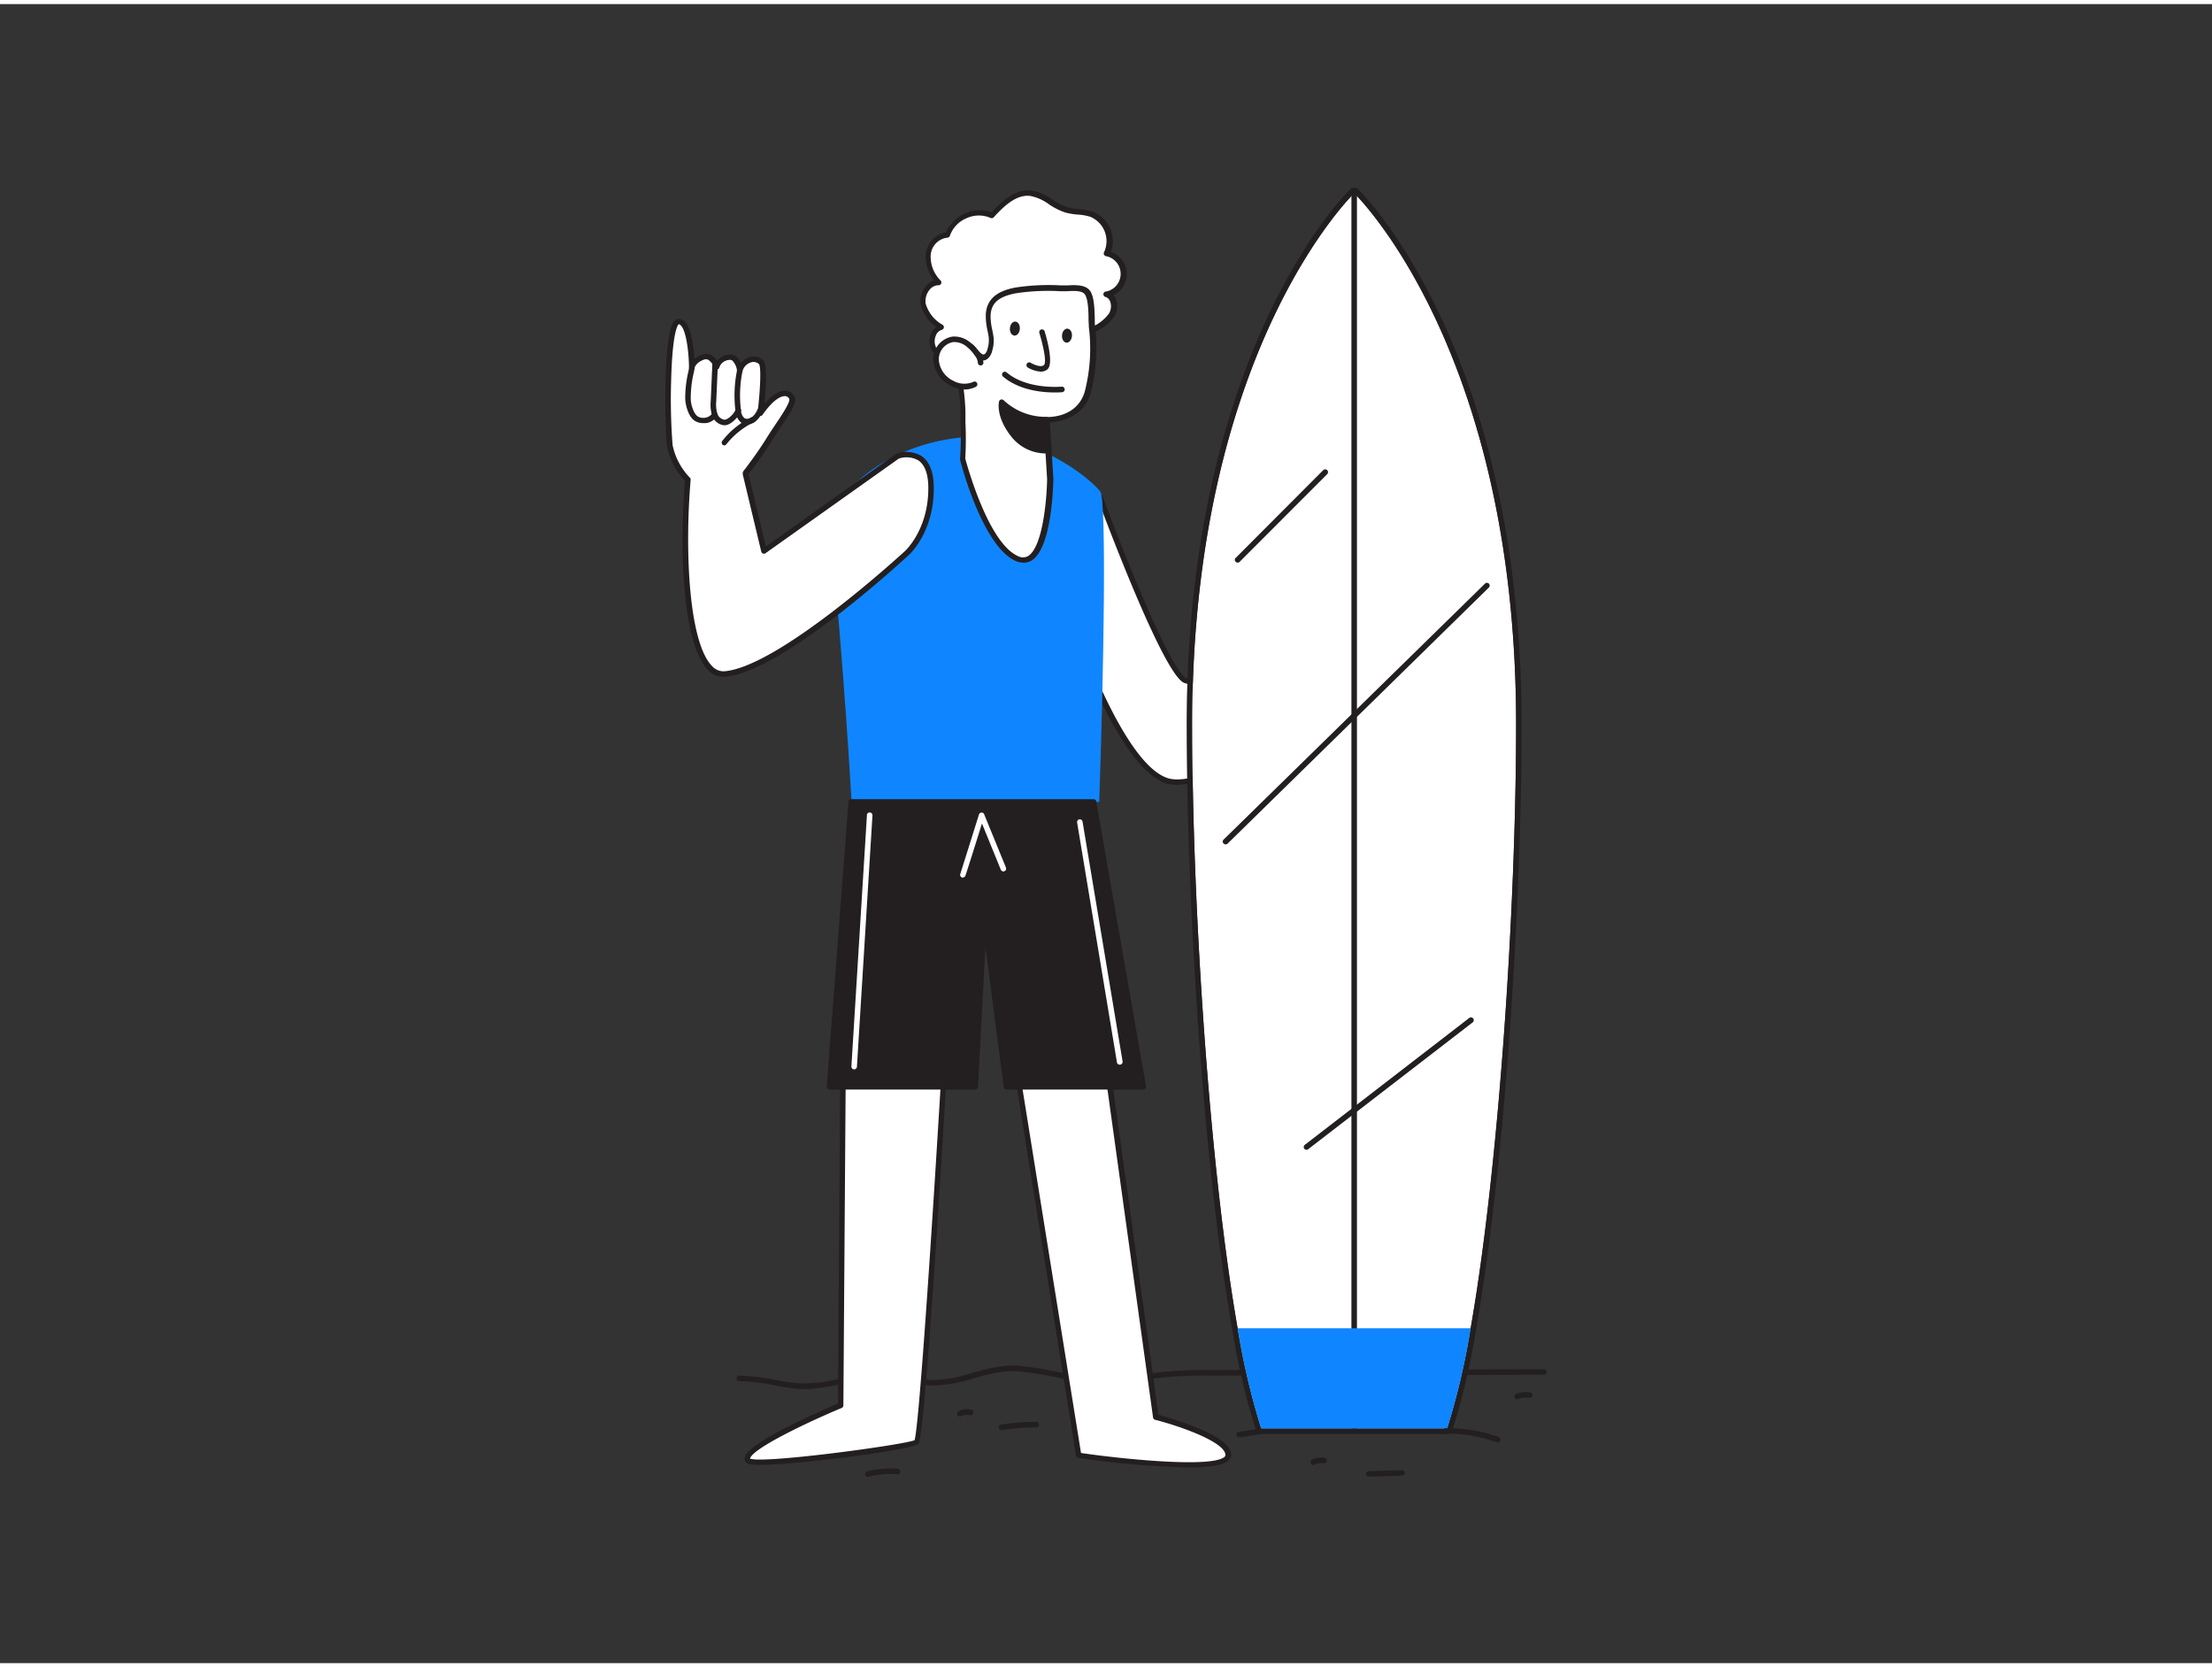 <svg id="_550_surfing_flatline" data-name="#550_surfing_flatline" xmlns="http://www.w3.org/2000/svg" viewBox="0 0 400 300" width="406" height="306" class="illustration styles_illustrationTablet__1DWOa"><rect x="0" y="0" width="400" height="300" fill="#333333" stroke="none"/><path d="M145.5,250.45a14.08,14.08,0,0,1-1.45-.07c-1.44-.14-2.82-.39-4.15-.63a32.28,32.28,0,0,0-6.23-.73h0a.5.5,0,0,1-.5-.5.5.5,0,0,1,.5-.5h0a35.54,35.54,0,0,1,6.4.74c1.31.24,2.67.49,4.06.62a25.37,25.37,0,0,0,8.36-1c3.22-.76,6.55-1.54,10-.88.79.15,1.56.37,2.31.58a15,15,0,0,0,3.77.73,24.59,24.59,0,0,0,7.19-1.28c2.82-.78,5.74-1.59,8.82-1.27,2.33.23,4.53.66,6.66,1.07,4,.78,7.8,1.52,12.21,1,1-.13,2.11-.3,3.16-.47s2.4-.38,3.62-.52a77.76,77.76,0,0,1,8.47-.33l60.48-.15h0a.5.5,0,0,1,0,1l-60.48.15a78,78,0,0,0-8.36.32c-1.19.14-2.4.33-3.57.52s-2.13.34-3.2.47c-4.56.56-8.43-.19-12.52-1-2.11-.41-4.28-.83-6.57-1.06-2.9-.28-5.72.49-8.45,1.24a27,27,0,0,1-7.48,1.32,15.9,15.9,0,0,1-4-.77c-.73-.21-1.48-.42-2.22-.56-3.25-.62-6.47.14-9.59.87A32,32,0,0,1,145.5,250.45Z" fill="#231f20"></path><path d="M183,187.4l12,75s26.85,3.84,27.05,0c.18-3.53-13.08-6.93-13.08-6.93l-10-71.7Z" fill="#fff"></path><path d="M214.8,264.62A168.12,168.12,0,0,1,195,262.9a.49.49,0,0,1-.42-.41l-12.05-75a.49.49,0,0,1,.38-.56l16.05-3.62a.49.49,0,0,1,.39.08.49.49,0,0,1,.22.34l9.92,71.37a64.94,64.94,0,0,1,6.34,2.08c4.66,1.82,6.88,3.55,6.79,5.27a1.43,1.43,0,0,1-.56,1C221,264.31,218.21,264.62,214.8,264.62ZM195.48,262c6.71,1,23.43,2.77,25.92.73a.46.46,0,0,0,.19-.31c.12-2.27-7.73-5.14-12.7-6.42a.5.5,0,0,1-.38-.41l-9.89-71.16-15.06,3.39Z" fill="#231f20"></path><path d="M152.53,183.71,152,253.4s-18.29,7.61-16.8,9.94c.91,1.41,29.39-2.27,30.53-3.3s5.35-73.31,5.35-73.31Z" fill="#fff"></path><path d="M137.39,264.15a13.85,13.85,0,0,1-1.49-.07c-.59-.08-.91-.22-1.08-.47a1.08,1.08,0,0,1-.1-.94c.86-2.77,14.17-8.49,16.82-9.61L152,183.7a.52.52,0,0,1,.58-.49l18.59,3a.5.5,0,0,1,.42.52c-1.27,21.79-4.36,72.59-5.52,73.65S144.16,264.15,137.39,264.15Zm-1.8-1.16c1.88,1.07,27.85-2.45,29.79-3.3.88-2.77,3.58-44.52,5.22-72.54L153,184.29l-.49,69.11a.5.5,0,0,1-.31.46c-6.09,2.54-16,7.26-16.56,9.11a.07.07,0,0,1-.08,0Zm0,0Zm29.76-3.22ZM152,253.4h0Z" fill="#231f20"></path><path d="M198.93,89.15s11.19,30.37,15.21,33,30.74-19.38,30.74-19.38l9.75,14.64s-34.34,26.21-43.74,23S192,106.78,192,106.78Z" fill="#fff"></path><path d="M212.73,141.17a6.25,6.25,0,0,1-2-.3c-9.53-3.3-18.78-32.69-19.17-33.94a.53.53,0,0,1,0-.33L198.47,89a.49.49,0,0,1,.46-.31h0a.5.5,0,0,1,.46.32c3.1,8.41,11.83,30.69,15,32.8,2.69,1.79,19.92-10.92,30.14-19.35a.5.5,0,0,1,.39-.11.49.49,0,0,1,.34.22L255,117.17a.49.49,0,0,1-.11.67C253.61,118.85,224.22,141.17,212.73,141.17ZM192.56,106.8c.77,2.42,9.79,30.11,18.49,33.13,8.52,3,39.15-19.78,42.9-22.6l-9.18-13.79c-1.6,1.3-7.38,6-13.46,10.36-13.13,9.46-16.25,9.5-17.45,8.7-3.68-2.44-12.77-26.25-14.94-32Z" fill="#231f20"></path><path d="M274.16,130.21c0,33.16-3.13,80.24-8.22,109.24a128,128,0,0,1-4.25,18.13H228.06a129.2,129.2,0,0,1-4.26-18.13c-5.08-29-8.21-76.08-8.21-109.24,0-67.84,29.29-96,29.29-96S274.16,62.37,274.16,130.21Z" fill="#fff"></path><path d="M244.88,34.18s29.28,28.19,29.28,96c0,33.16-3.13,80.24-8.22,109.24a128,128,0,0,1-4.25,18.13H228.06a129.2,129.2,0,0,1-4.26-18.13c-5.08-29-8.21-76.08-8.21-109.24,0-67.84,29.29-96,29.29-96m0-1a1,1,0,0,0-.69.28c-.31.29-7.54,7.35-14.86,22.87C222.6,70.59,214.59,95,214.59,130.21c0,31,2.82,78.59,8.23,109.41a129.73,129.73,0,0,0,4.29,18.28,1,1,0,0,0,.95.68h33.63a1,1,0,0,0,.95-.68,128.31,128.31,0,0,0,4.29-18.28c5.4-30.79,8.23-78.35,8.23-109.41,0-19.44-2.55-48.05-14.73-73.88-7.32-15.52-14.55-22.58-14.86-22.87a1,1,0,0,0-.69-.28Z" fill="#231f20"></path><path d="M244.88,258.08a.5.5,0,0,1-.5-.5V34.17a.5.5,0,0,1,.5-.5.51.51,0,0,1,.5.5V257.58A.5.5,0,0,1,244.88,258.08Z" fill="#231f20"></path><path d="M181,68.39a15.73,15.73,0,0,1-3.1-.54c-2-.58-3.23-1.87-5-2.84-1.53-.86-3.22-1-4.11-2.78-.69-1.38-.13-3.42,1.36-3.8a6.78,6.78,0,0,1-3.28-4.23c-.31-1.81,1-3.94,2.83-3.9a6.63,6.63,0,0,1-1.95-5,3.9,3.9,0,0,1,3.52-3.58,6.1,6.1,0,0,1,8-3.53c1.89-2.07,4.22-4.33,7-4,2.36.27,4.13,2.34,6.41,3,1.5.44,3.13.27,4.59.79a5.24,5.24,0,0,1,2.75,7.09,3.76,3.76,0,0,1,.09,7.37c1.33.54,1.54,2.47.79,3.7a8.93,8.93,0,0,1-3.32,2.68c-3.11,1.87-3.24,5.5-6.17,7.74-1.84,1.41-3.55,1.26-5.72,1.57A22.23,22.23,0,0,1,181,68.39Z" fill="#fff"></path><path d="M182.31,68.93c-.45,0-.9,0-1.34-.05h0a15.4,15.4,0,0,1-3.19-.55,11.44,11.44,0,0,1-3.42-1.81,18.42,18.42,0,0,0-1.67-1.08c-.41-.22-.84-.4-1.27-.58a5,5,0,0,1-3-2.41,3.6,3.6,0,0,1,0-3,2.87,2.87,0,0,1,.87-1.09,6.65,6.65,0,0,1-2.8-4.06,4.15,4.15,0,0,1,1-3.35,3.13,3.13,0,0,1,1.43-1,6.77,6.77,0,0,1-1.51-4.67,4.46,4.46,0,0,1,3.66-4,6.67,6.67,0,0,1,8.26-3.65c2.09-2.25,4.39-4.22,7.19-3.91a9.27,9.27,0,0,1,3.82,1.65,11.44,11.44,0,0,0,2.69,1.38,11.22,11.22,0,0,0,2.06.33,10.23,10.23,0,0,1,2.55.47,5.48,5.48,0,0,1,3.19,3.25,5.61,5.61,0,0,1,.09,4,4.25,4.25,0,0,1,.43,7.84,2.53,2.53,0,0,1,.51.91,3.6,3.6,0,0,1-.33,2.9,8.26,8.26,0,0,1-3.12,2.63l-.37.22a9,9,0,0,0-3.1,3.77,11.73,11.73,0,0,1-3,3.94,8.28,8.28,0,0,1-4.66,1.51c-.41,0-.85.09-1.3.16A24.62,24.62,0,0,1,182.31,68.93Zm-1.27-1a21.46,21.46,0,0,0,4.65-.22c.46-.07.91-.12,1.34-.16a7.2,7.2,0,0,0,4.15-1.32,10.69,10.69,0,0,0,2.76-3.63,9.79,9.79,0,0,1,3.45-4.14l.38-.22a7.55,7.55,0,0,0,2.77-2.29,2.55,2.55,0,0,0,.24-2.07,1.41,1.41,0,0,0-.79-.91.5.5,0,0,1,.08-1,3.26,3.26,0,0,0-.07-6.39.5.5,0,0,1-.35-.72,4.76,4.76,0,0,0-2.47-6.39,9.54,9.54,0,0,0-2.31-.41,11.86,11.86,0,0,1-2.26-.38,12,12,0,0,1-2.93-1.48,8.37,8.37,0,0,0-3.4-1.51c-2.44-.28-4.61,1.69-6.58,3.86a.5.5,0,0,1-.58.12,5.29,5.29,0,0,0-4.35.06,5.35,5.35,0,0,0-3,3.16.48.48,0,0,1-.47.35,3.42,3.42,0,0,0-3,3.13A6.09,6.09,0,0,0,170.1,50a.51.51,0,0,1,.09.54.49.49,0,0,1-.47.3,2.09,2.09,0,0,0-1.6.79,3.22,3.22,0,0,0-.73,2.53A6.46,6.46,0,0,0,170.46,58a.5.5,0,0,1-.15.9,1.65,1.65,0,0,0-1.06,1,2.64,2.64,0,0,0,0,2.15,4.21,4.21,0,0,0,2.54,1.93,11.19,11.19,0,0,1,1.38.63,19.55,19.55,0,0,1,1.75,1.13,10.17,10.17,0,0,0,3.12,1.67,14.81,14.81,0,0,0,3,.52Z" fill="#231f20"></path><path d="M198.77,144.27H154s-1.45-25.36-3.8-48.54c-.73-7.25,11.72-17.79,27.63-17.52,8.86.16,18.26,6.41,21.14,9.94C200.11,89.59,199.61,120.41,198.77,144.27Z" fill="#0f86ff"></path><path d="M196.62,52.2c-.84-1.28-3.39-.76-4.88-.8a40.06,40.06,0,0,0-8.12.37c-2.54.48-4.86,1.48-5,4.44a17.69,17.69,0,0,0,.49,3.68,5.67,5.67,0,0,1-.18,2.62,2.25,2.25,0,0,1-.58,1.11c-1,.91-2-.72-2.58-1.35s-1.86-1.33-2.35-.31c-.31.63,0,2.38,0,3.09,0,2.9.61,5.76.65,8.66a83.48,83.48,0,0,1,0,8.52l0,.07c.28,1.08,4.14,15.42,9.76,18,5.84,2.64,6-14.43,6-14.43l-.67-10.7s5.83.35,7.43-4.88a31.27,31.27,0,0,0,.79-11.92C197.27,56.81,197.45,53.47,196.62,52.2Z" fill="#fff"></path><path d="M185,101a3.45,3.45,0,0,1-1.38-.32c-5.77-2.61-9.62-16.69-10-18.28a2.24,2.24,0,0,1,0-.24,59.82,59.82,0,0,0,.07-6.56c0-.64,0-1.28,0-1.91,0-1.36-.17-2.74-.32-4.08a43.48,43.48,0,0,1-.33-4.6,7.31,7.31,0,0,0-.06-.82,5.29,5.29,0,0,1,.1-2.48,1.28,1.28,0,0,1,1-.76,2.88,2.88,0,0,1,2.18.94c.12.13.26.29.4.47.33.39.82,1,1.17,1a.45.45,0,0,0,.31-.14,1.68,1.68,0,0,0,.43-.87,5.1,5.1,0,0,0,.18-2.4c-.05-.29-.11-.58-.17-.87a12.27,12.27,0,0,1-.32-2.92c.16-3.52,3.16-4.49,5.4-4.91a39.84,39.84,0,0,1,8.22-.38c.33,0,.7,0,1.1,0,1.5-.08,3.38-.18,4.19,1.06.7,1.07.75,3.21.8,4.94,0,.54,0,1,.06,1.41a32.18,32.18,0,0,1-.81,12.11c-1.39,4.54-5.8,5.16-7.37,5.23l.63,10.17c0,.54-.17,12.43-3.89,14.8A2.66,2.66,0,0,1,185,101ZM174.55,82.18c.36,1.33,4.18,15.22,9.49,17.62a1.89,1.89,0,0,0,1.89,0c2.7-1.73,3.38-10.64,3.42-13.93l-.66-10.67a.49.49,0,0,1,.14-.38.48.48,0,0,1,.38-.15c.22,0,5.46.26,6.93-4.53a31.22,31.22,0,0,0,.76-11.72c0-.4-.05-.91-.06-1.47,0-1.52-.09-3.59-.64-4.42h0c-.49-.76-2-.68-3.3-.61-.42,0-.82,0-1.17,0a39,39,0,0,0-8,.37c-3.12.58-4.49,1.76-4.6,4a11,11,0,0,0,.32,2.69c.05.3.11.59.16.89a6,6,0,0,1-.19,2.82,2.65,2.65,0,0,1-.73,1.36,1.42,1.42,0,0,1-1.05.4c-.78-.06-1.38-.78-1.87-1.36a3.89,3.89,0,0,0-.35-.41,2,2,0,0,0-1.3-.65c-.08,0-.16,0-.25.21a6,6,0,0,0,0,1.94c0,.37.06.7.06.93a39.37,39.37,0,0,0,.33,4.48c.15,1.36.3,2.77.32,4.18,0,.63,0,1.26,0,1.89A60.24,60.24,0,0,1,174.55,82.18Z" fill="#231f20"></path><path d="M189.53,80.75a7.53,7.53,0,0,1-6.36-3c-2.62-3.38-2-5.8-2-5.8a11.59,11.59,0,0,0,8,3.13Z" fill="#231f20"></path><path d="M189.12,81.26a8,8,0,0,1-6.34-3.17c-2.74-3.52-2.15-6.11-2.12-6.22a.49.49,0,0,1,.35-.36.5.5,0,0,1,.49.13,11.1,11.1,0,0,0,7.66,3,.47.47,0,0,1,.52.47l.35,5.62a.5.5,0,0,1-.44.53A3.13,3.13,0,0,1,189.12,81.26Zm-7.51-8.21a8.51,8.51,0,0,0,1.95,4.43A7,7,0,0,0,189,80.26l-.28-4.62h0A11.8,11.8,0,0,1,181.61,73.05Z" fill="#231f20"></path><path d="M188.45,59.37s1.61,5.44.64,6.29-3-.37-3-.37" fill="#fff"></path><path d="M188.19,66.46a5.2,5.2,0,0,1-2.33-.74.5.5,0,0,1,.52-.86c.56.34,1.86.88,2.38.43s0-3.06-.79-5.77a.5.5,0,1,1,.95-.29c.52,1.73,1.59,5.85.5,6.81A1.81,1.81,0,0,1,188.19,66.46Z" fill="#231f20"></path><ellipse cx="183.51" cy="58.68" rx="1.27" ry="0.9" transform="translate(111.59 237.41) rotate(-85.81)" fill="#231f20"></ellipse><ellipse cx="192.93" cy="59.95" rx="1.27" ry="0.9" transform="translate(119.06 247.99) rotate(-85.81)" fill="#231f20"></ellipse><path d="M177.32,64.88a2.75,2.75,0,0,0-.64-1.56,7.63,7.63,0,0,0-1.86-1.94,3.92,3.92,0,0,0-2.55-.72,3.66,3.66,0,0,0-3,3.77,5.11,5.11,0,0,0,2.87,4.16,4.54,4.54,0,0,0,4.1.2" fill="#fff"></path><path d="M174.48,69.69A5.7,5.7,0,0,1,171.9,69a5.61,5.61,0,0,1-3.14-4.59,4.15,4.15,0,0,1,3.45-4.28,4.37,4.37,0,0,1,2.89.79,8.08,8.08,0,0,1,2,2.07,3.22,3.22,0,0,1,.73,1.86.48.48,0,0,1-.51.49.49.49,0,0,1-.49-.51,2.35,2.35,0,0,0-.55-1.26,7.09,7.09,0,0,0-1.73-1.82,3.46,3.46,0,0,0-2.22-.63,3.17,3.17,0,0,0-2.56,3.25,4.59,4.59,0,0,0,2.6,3.74,4.07,4.07,0,0,0,3.64.2.5.5,0,1,1,.46.89A4.36,4.36,0,0,1,174.48,69.69Z" fill="#231f20"></path><path d="M190.69,70.23c-2.15,0-6.36-.36-9.31-2.87a.5.5,0,1,1,.65-.76c3.71,3.16,9.89,2.58,9.95,2.58a.5.5,0,1,1,.1,1A13.17,13.17,0,0,1,190.69,70.23Z" fill="#231f20"></path><path d="M265.94,239.45a128,128,0,0,1-4.25,18.13H228.06a129.2,129.2,0,0,1-4.26-18.13Z" fill="#0f86ff"></path><polygon points="153.96 144.27 150.03 195.78 176.37 195.78 178 164.99 182.01 195.78 206.74 195.78 197.77 144.27 153.96 144.27" fill="#231f20"></polygon><path d="M206.74,196.28H182a.51.51,0,0,1-.5-.43l-3.3-25.37-1.35,25.33a.49.49,0,0,1-.49.47H150a.51.51,0,0,1-.37-.16.52.52,0,0,1-.13-.38l3.93-51.5a.5.5,0,0,1,.5-.47h43.81a.51.51,0,0,1,.5.42l9,51.51a.52.52,0,0,1-.11.4A.5.5,0,0,1,206.74,196.28Zm-24.29-1h23.7l-8.8-50.51H154.42l-3.85,50.51h25.32L177.5,165a.5.5,0,0,1,.48-.48.47.47,0,0,1,.51.44Z" fill="#231f20"></path><path d="M163.89,99.35s-22.5,20.85-32.8,21.8c-6.82.63-8-20.37-6.71-35.15a12.33,12.33,0,0,1-3.26-6.13c-.38-2.1-.84-22.16,1.53-22.46s2.47,8.33,2.47,8.33a2.78,2.78,0,0,1,2-1.89c1.78-.65,2.53,1.76,2.53,1.76a2.52,2.52,0,0,1,2-1.72c1.78-.4,2.12,2.33,2.12,2.33.75-2.18,2.94-2.39,3.83-1.43s-.14,9.21-.14,9.21c3.07-4.37,5.05-4,5.66-2.87s-2.18,4.51-4,7.53-4.31,6.14-4.31,6.14l0,.17,3.35,14,24.15-17.16s6.07-2.23,6.07,5.77S163.89,99.35,163.89,99.35Z" fill="#fff"></path><path d="M130.79,121.66a3.76,3.76,0,0,1-2.72-1.21c-4.48-4.45-5.32-20.83-4.21-34.26A12.75,12.75,0,0,1,120.63,80c-.34-1.84-.84-19.79,1.18-22.54a1.12,1.12,0,0,1,.78-.5,1.41,1.41,0,0,1,1.16.37c1.28,1.12,1.68,4.74,1.81,6.88a4.13,4.13,0,0,1,1.36-.78,2,2,0,0,1,1.63,0,3,3,0,0,1,1.1,1.07,3.39,3.39,0,0,1,1.91-1.1,1.79,1.79,0,0,1,1.47.26A2.84,2.84,0,0,1,134,64.9a3,3,0,0,1,1.74-1.1,2.44,2.44,0,0,1,2.29.65c.77.82.5,4.94.2,7.83,1.71-2,3-2.41,3.81-2.37a1.91,1.91,0,0,1,1.59,1c.57,1-.49,2.69-2.42,5.55-.55.82-1.12,1.66-1.62,2.48-1.62,2.64-3.75,5.43-4.23,6.06l3.14,13.1L162,81.35l.12-.06a5.34,5.34,0,0,1,4.55.45c1.45,1,2.19,3,2.19,5.79,0,8-4.36,12-4.64,12.2-1,.94-22.76,21-33.09,21.92Zm-8-63.76h-.06s-1.14.62-1.37,10.36a106.71,106.71,0,0,0,.27,11.51,12,12,0,0,0,3.11,5.86.47.47,0,0,1,.15.4c-1.15,13.68-.19,29.64,3.9,33.7a2.76,2.76,0,0,0,2.27.91c10-.92,32.28-21.46,32.51-21.66v0s4.3-3.79,4.3-11.44c0-2.48-.59-4.16-1.76-5a4.34,4.34,0,0,0-3.58-.35l-24.1,17.11a.5.5,0,0,1-.77-.29l-3.34-13.94a.33.33,0,0,1,0-.17l0-.18a.46.46,0,0,1,.1-.25s2.46-3.15,4.27-6.1c.51-.83,1.08-1.68,1.64-2.51,1.07-1.58,2.67-4,2.38-4.5a.9.9,0,0,0-.77-.47c-.49,0-1.86.26-4.05,3.38a.5.5,0,0,1-.59.18.5.5,0,0,1-.31-.53c.46-3.79.7-8.24.26-8.82a1.48,1.48,0,0,0-1.35-.34,2.28,2.28,0,0,0-1.63,1.61.5.5,0,0,1-1-.1,3.05,3.05,0,0,0-.84-1.8.81.81,0,0,0-.67-.11,2,2,0,0,0-1.68,1.33.5.5,0,0,1-.46.4.48.48,0,0,1-.5-.35,2.66,2.66,0,0,0-1.05-1.42,1,1,0,0,0-.84,0c-1.44.54-1.64,1.47-1.65,1.51a.53.53,0,0,1-.54.41.51.51,0,0,1-.45-.49c0-2.49-.47-6.78-1.53-7.7A.46.46,0,0,0,122.77,57.9Z" fill="#231f20"></path><path d="M135.12,76a1.9,1.9,0,0,1-1.12-.34,2.9,2.9,0,0,1-1-2.05,22.85,22.85,0,0,1,.28-7.38.5.5,0,0,1,.58-.4.5.5,0,0,1,.4.58,22,22,0,0,0-.27,7.06,2.05,2.05,0,0,0,.59,1.38,1.22,1.22,0,0,0,1.33-.1,3.43,3.43,0,0,0,1.05-1.4.5.5,0,1,1,.9.43,4.43,4.43,0,0,1-1.38,1.8A2.47,2.47,0,0,1,135.12,76Z" fill="#231f20"></path><path d="M131,76.16h-.07a2.59,2.59,0,0,1-2.17-1.78,6.68,6.68,0,0,1-.24-2.56l.29-6.64a.46.46,0,0,1,.52-.48.51.51,0,0,1,.48.52l-.29,6.64A5.78,5.78,0,0,0,129.7,74,1.63,1.63,0,0,0,131,75.16c.63,0,1.68-1,2.06-1.87a.52.52,0,0,1,.67-.25.5.5,0,0,1,.24.67C133.56,74.55,132.27,76.16,131,76.16Z" fill="#231f20"></path><path d="M127.14,75.77a2.84,2.84,0,0,1-1.53-.43c-1.13-.75-1.67-2.82-1.7-4a21,21,0,0,1,.57-4.9l.15-.74a.5.5,0,0,1,.58-.4.51.51,0,0,1,.4.59l-.15.74a19.9,19.9,0,0,0-.55,4.68c0,1.16.55,2.78,1.25,3.24a1.93,1.93,0,0,0,1.47.22A1.81,1.81,0,0,0,128.8,74a.5.5,0,0,1,.69-.17.49.49,0,0,1,.17.68,2.79,2.79,0,0,1-1.81,1.23A2.92,2.92,0,0,1,127.14,75.77Z" fill="#231f20"></path><path d="M131,79.8a.48.48,0,0,1-.32-.11.51.51,0,0,1-.06-.71A14.88,14.88,0,0,1,136,74.66a.5.5,0,0,1,.36.93,14.27,14.27,0,0,0-5,4A.52.52,0,0,1,131,79.8Z" fill="#231f20"></path><path d="M270.84,260.08a.47.47,0,0,1-.17,0,26.1,26.1,0,0,0-9.26-1.57h0a.49.49,0,0,1-.5-.49.5.5,0,0,1,.49-.51A27.65,27.65,0,0,1,271,259.1a.5.5,0,0,1,.3.64A.51.51,0,0,1,270.84,260.08Z" fill="#231f20"></path><path d="M224.09,259.17a.49.49,0,0,1-.49-.42.5.5,0,0,1,.42-.57l3.52-.54a.51.51,0,0,1,.57.42.5.5,0,0,1-.42.57l-3.52.54Z" fill="#231f20"></path><path d="M181.15,257.87a.5.5,0,0,1-.08-1,37.84,37.84,0,0,1,6.29-.49.51.51,0,0,1,.5.51.5.5,0,0,1-.5.49.93.93,0,0,0-.29,0,35.76,35.76,0,0,0-5.84.48Z" fill="#231f20"></path><path d="M156.93,266.33a.5.5,0,0,1-.48-.37.51.51,0,0,1,.35-.62,16.41,16.41,0,0,1,5.54-.49.5.5,0,0,1,.46.54.48.48,0,0,1-.54.45,15.46,15.46,0,0,0-5.2.47Z" fill="#231f20"></path><path d="M174.12,157.94a.39.39,0,0,1-.15,0,.5.5,0,0,1-.32-.64c.14-.41,3.34-10.65,3.38-10.75a.49.49,0,0,1,.45-.35.48.48,0,0,1,.49.31l3.94,9.64a.51.51,0,0,1-.27.65.52.52,0,0,1-.66-.27l-3.41-8.36c-.88,2.82-2.86,9.12-3,9.45A.5.5,0,0,1,174.12,157.94Z" fill="#fff"></path><path d="M154.42,192.63h0a.5.5,0,0,1-.46-.53l2.81-45.45a.48.48,0,0,1,.53-.47.5.5,0,0,1,.47.53l-2.81,45.45A.51.51,0,0,1,154.42,192.63Z" fill="#fff"></path><path d="M202.47,191.78a.49.49,0,0,1-.49-.41L194.78,148a.51.51,0,0,1,.41-.58.5.5,0,0,1,.57.42L203,191.2a.51.51,0,0,1-.41.58Z" fill="#fff"></path><path d="M221.62,151.94a.51.51,0,0,1-.36-.15.48.48,0,0,1,0-.7l47.3-46.32a.5.5,0,0,1,.7.71L222,151.8A.45.45,0,0,1,221.62,151.94Z" fill="#231f20"></path><path d="M236.26,207.18a.51.51,0,0,1-.4-.2.5.5,0,0,1,.09-.7l29.68-22.9a.51.51,0,1,1,.62.8l-29.69,22.89A.5.5,0,0,1,236.26,207.18Z" fill="#231f20"></path><path d="M223.8,101a.47.47,0,0,1-.35-.15.48.48,0,0,1,0-.7l15.83-15.87A.5.5,0,0,1,240,85l-15.84,15.86A.47.47,0,0,1,223.8,101Z" fill="#231f20"></path><path d="M247.52,266.29a.5.5,0,0,1-.5-.48.51.51,0,0,1,.49-.52l6-.18a.5.5,0,0,1,0,1l-6,.18Z" fill="#231f20"></path><path d="M237.48,264.16a.49.49,0,0,1-.45-.29.5.5,0,0,1,.24-.67,4,4,0,0,1,2.25-.33.51.51,0,0,1,.42.57.5.5,0,0,1-.57.42,3,3,0,0,0-1.68.25A.54.54,0,0,1,237.48,264.16Z" fill="#231f20"></path><path d="M274.35,252.29a.49.49,0,0,1-.46-.3.5.5,0,0,1,.27-.66,4.51,4.51,0,0,1,2.54-.27.5.5,0,0,1,.4.59.49.49,0,0,1-.58.39,3.62,3.62,0,0,0-2,.21A.43.43,0,0,1,274.35,252.29Z" fill="#231f20"></path><path d="M173.55,255.39a.51.51,0,0,1-.45-.27.5.5,0,0,1,.23-.67,3.48,3.48,0,0,1,2.31-.29.5.5,0,0,1-.22,1,2.55,2.55,0,0,0-1.65.2A.42.42,0,0,1,173.55,255.39Z" fill="#231f20"></path></svg>